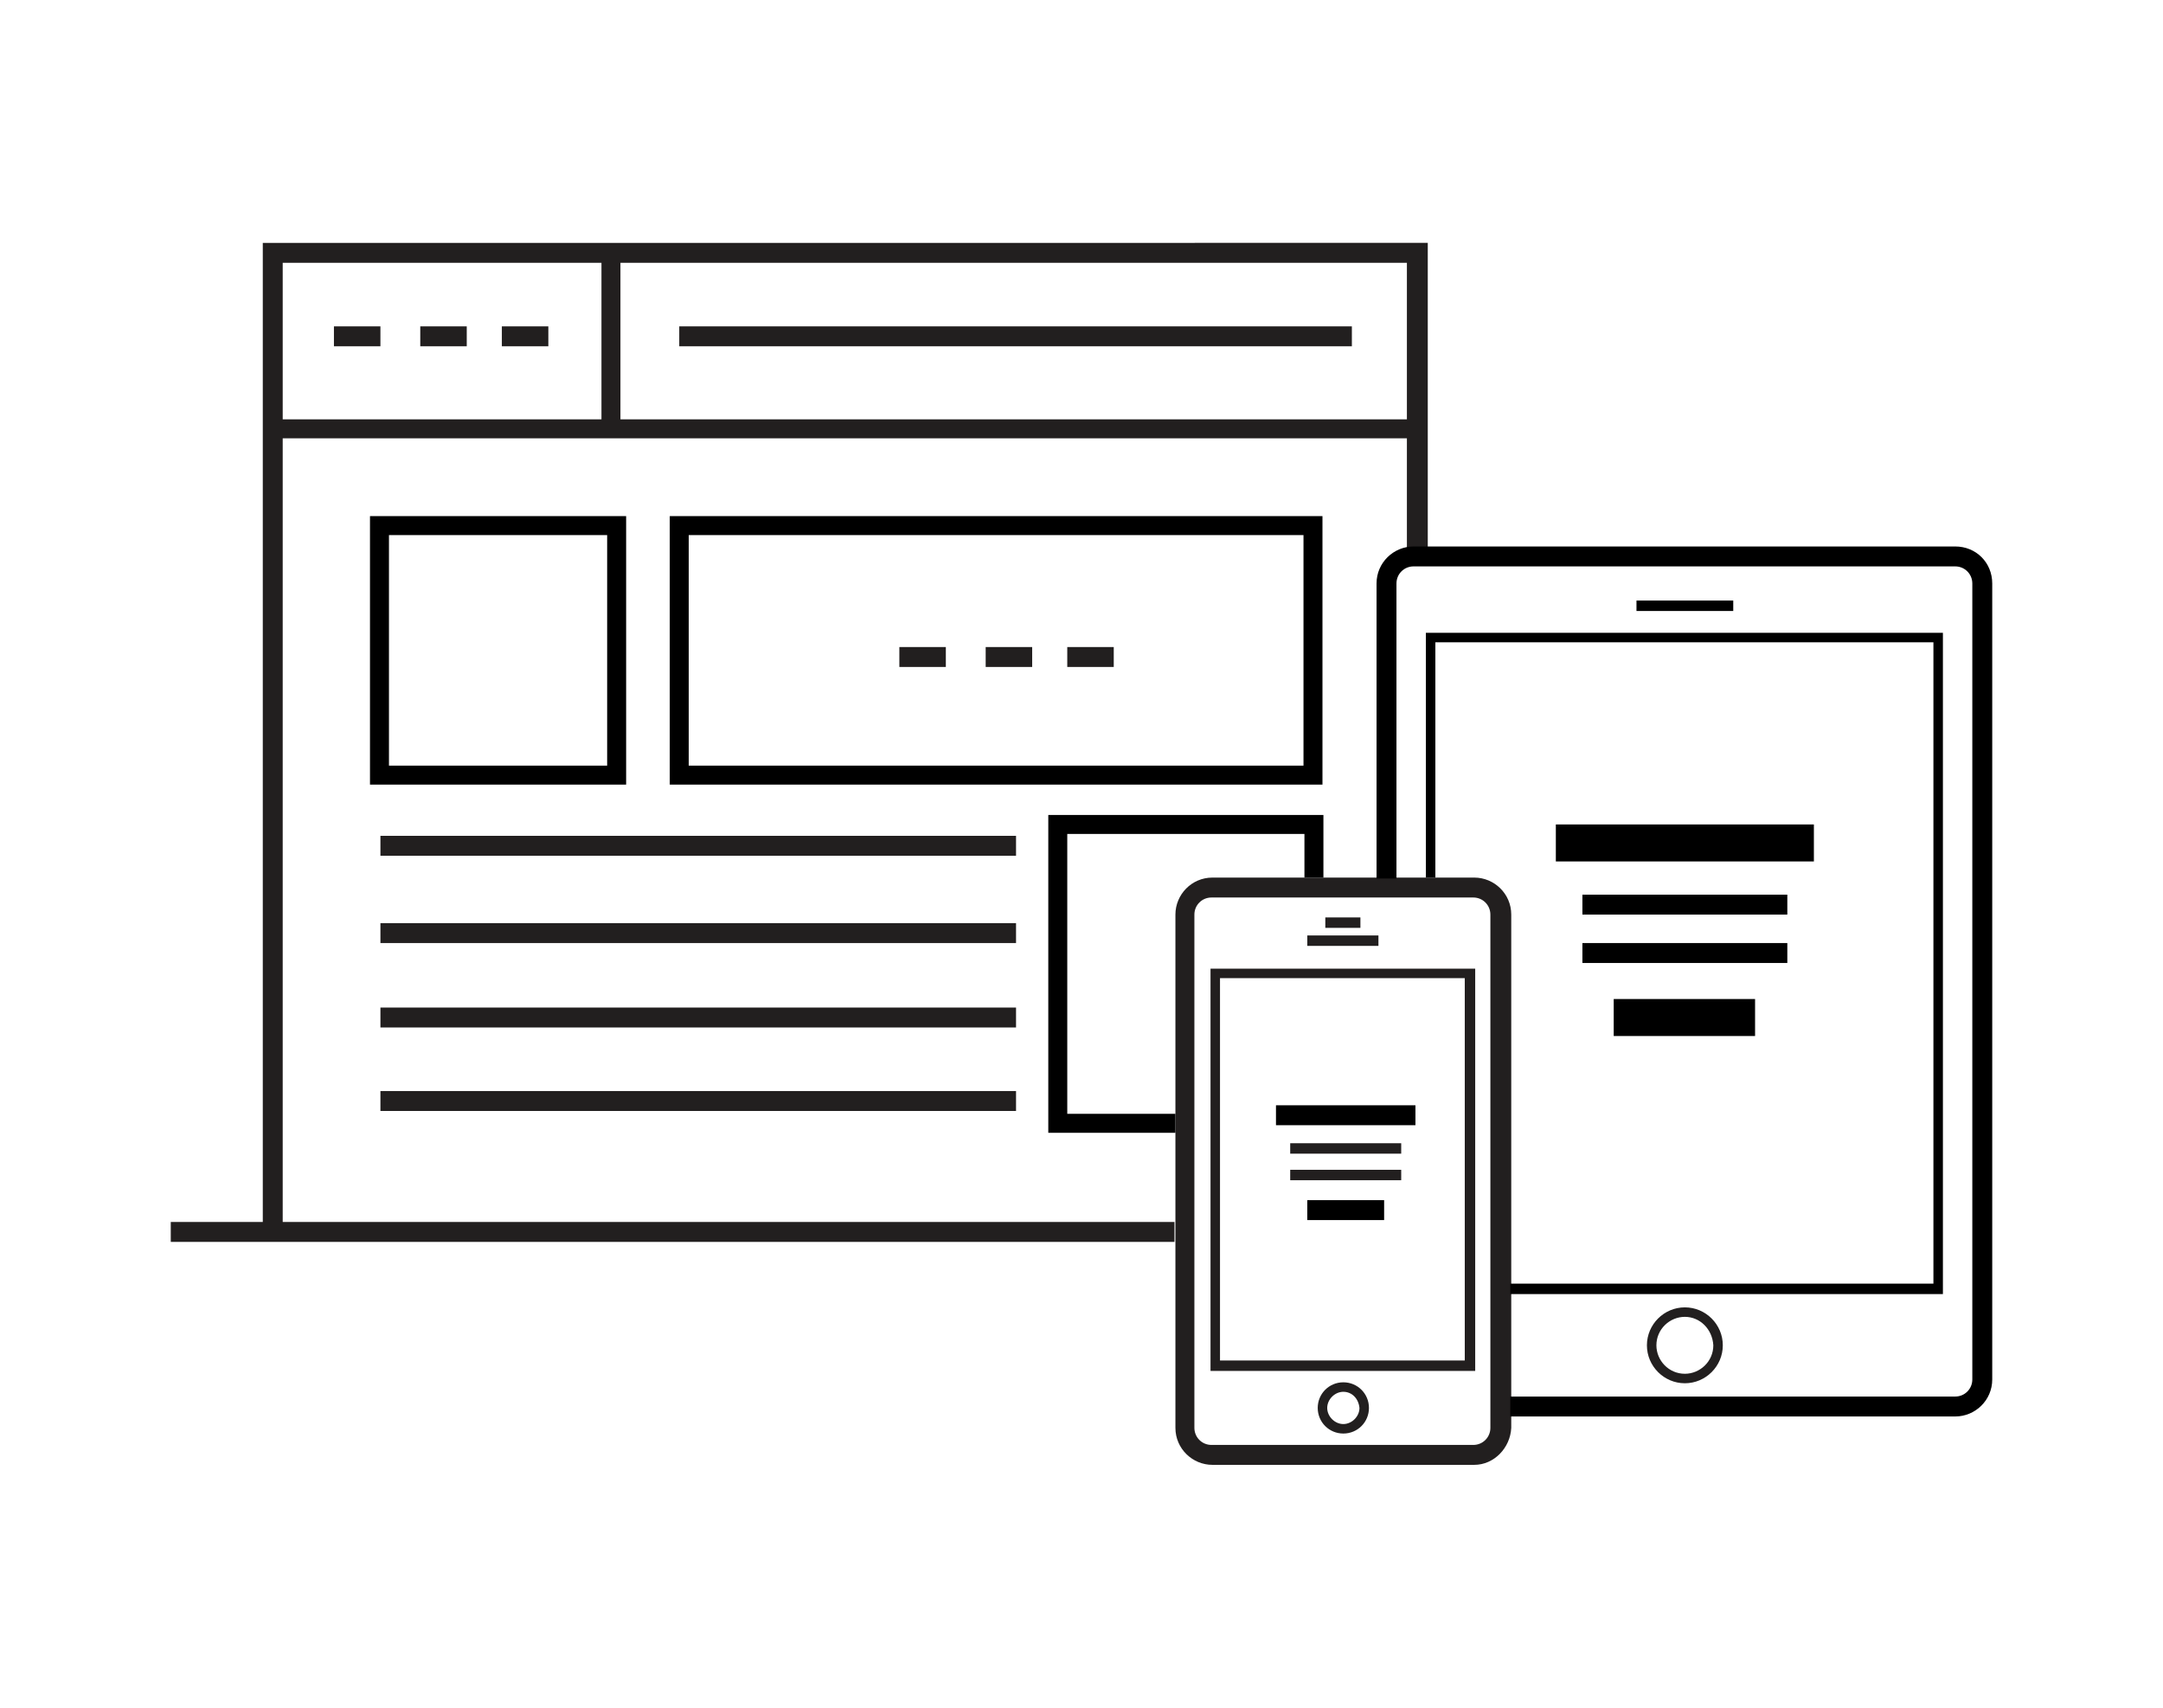<?xml version="1.0" encoding="utf-8"?>
<!-- Generator: Adobe Illustrator 20.0.0, SVG Export Plug-In . SVG Version: 6.00 Build 0)  -->
<svg version="1.1" id="Layer_1" xmlns="http://www.w3.org/2000/svg" xmlns:xlink="http://www.w3.org/1999/xlink" x="0px" y="0px"
	 viewBox="0 0 228 180" style="enable-background:new 0 0 228 180;" xml:space="preserve">
<style type="text/css">
	.st0{fill:none;stroke:#000000;stroke-width:1.039;stroke-miterlimit:10;}
	.st1{fill:none;stroke:#000000;stroke-miterlimit:10;}
	.st2{fill:#F58220;}
	.st3{fill:none;stroke:#F58220;stroke-miterlimit:10;}
	.st4{fill:none;stroke:#000000;stroke-width:0.364;stroke-miterlimit:10;}
	.st5{fill:#FFFFFF;}
	.st6{fill:#ECF8FE;}
	.st7{fill:#27BDBE;}
	.st8{fill:#FFE06A;}
	.st9{fill:#D9D9D9;}
	.st10{fill:#999999;}
	.st11{fill:#BFBFBF;}
	.st12{fill:#FFFFFF;stroke:#000000;stroke-width:1.587;stroke-miterlimit:10;}
	.st13{fill:none;stroke:#000000;stroke-width:1.587;stroke-linecap:round;stroke-linejoin:round;stroke-miterlimit:10;}
	.st14{fill:none;stroke:#000000;stroke-width:0.832;stroke-linecap:round;stroke-linejoin:round;stroke-miterlimit:10;}
	.st15{fill:#CFCDCD;}
	.st16{fill:#C9E9E6;}
	.st17{fill:none;stroke:#000000;stroke-width:0.889;stroke-miterlimit:10;}
	.st18{fill:none;stroke:#FFFFFF;stroke-miterlimit:10;}
	.st19{fill:none;stroke:#000000;stroke-width:1.587;stroke-miterlimit:10;}
	.st20{fill:none;stroke:#000000;stroke-width:1.942;stroke-linecap:round;stroke-linejoin:round;stroke-miterlimit:10;}
	.st21{fill:#EEE809;}
	.st22{fill:#94D9F8;}
	.st23{fill:#211E1F;}
	.st24{fill:#231F20;}
	.st25{fill:#F7941F;}
	.st26{fill:#47B77B;}
	.st27{fill:#221F1F;}
	.st28{fill:#F5EB0E;}
	.st29{fill:#EBE70E;}
	.st30{fill:#4BC3C9;}
	.st31{fill:#DD1D4F;}
	.st32{fill:none;stroke:#231F20;stroke-width:0.963;stroke-linecap:round;stroke-linejoin:round;stroke-miterlimit:10;}
	.st33{fill:none;stroke:#000000;stroke-width:2;stroke-miterlimit:10;}
	.st34{fill:#E5EFF5;}
</style>
<rect x="28.8" y="44.2" class="st27" width="120.6" height="2"/>
<rect x="63.4" y="26.7" class="st27" width="2" height="18.5"/>
<rect x="71.6" y="34.4" class="st27" width="70.9" height="2.1"/>
<rect x="40.1" y="88.1" class="st27" width="67" height="2.1"/>
<rect x="40.1" y="97.3" class="st27" width="67" height="2.1"/>
<rect x="40.1" y="106.2" class="st27" width="67" height="2.1"/>
<rect x="40.1" y="115" class="st27" width="67" height="2.1"/>
<rect x="71.6" y="55.4" class="st33" width="66.8" height="26.3"/>
<rect x="40" y="55.4" class="st33" width="25" height="26.3"/>
<rect x="35.2" y="34.4" class="st27" width="4.9" height="2.1"/>
<rect x="44.3" y="34.4" class="st27" width="4.9" height="2.1"/>
<rect x="52.9" y="34.4" class="st27" width="4.9" height="2.1"/>
<rect x="94.8" y="68.2" class="st27" width="4.9" height="2.1"/>
<rect x="103.9" y="68.2" class="st27" width="4.9" height="2.1"/>
<rect x="112.5" y="68.2" class="st27" width="4.9" height="2.1"/>
<path class="st27" d="M148.4,59c0.5-0.2,1-0.4,1.6-0.4h0.5v-33H27.7v104.2h2.1V27.7h118.5V59z"/>
<rect x="172.5" y="63.3" width="10.2" height="1.1"/>
<path class="st27" d="M177.6,145.8c-2.2,0-4-1.8-4-4c0-2.2,1.8-4,4-4c2.2,0,4,1.8,4,4C181.6,144,179.8,145.8,177.6,145.8z
	 M177.6,138.8c-1.6,0-3,1.3-3,3c0,1.6,1.3,3,3,3c1.6,0,3-1.3,3-3C180.5,140.1,179.2,138.8,177.6,138.8z"/>
<rect id="XMLID_13_" x="164" y="86.9" width="27.2" height="3.9"/>
<rect id="XMLID_12_" x="170.1" y="105.3" width="14.9" height="3.9"/>
<rect x="166.8" y="94.3" width="21.6" height="2.1"/>
<rect x="166.8" y="99.4" width="21.6" height="2.1"/>
<path class="st27" d="M155.4,154.4h-27.6c-2.1,0-3.9-1.7-3.9-3.9V96.4c0-2.1,1.7-3.9,3.9-3.9h27.6c2.1,0,3.9,1.7,3.9,3.9v54.1
	C159.2,152.6,157.5,154.4,155.4,154.4z M127.7,94.6c-1,0-1.8,0.8-1.8,1.8v54.1c0,1,0.8,1.8,1.8,1.8h27.6c1,0,1.8-0.8,1.8-1.8V96.4
	c0-1-0.8-1.8-1.8-1.8H127.7z"/>
<rect x="137.8" y="98.6" class="st27" width="7.5" height="1.1"/>
<rect x="139.7" y="96.7" class="st27" width="3.7" height="1.1"/>
<path class="st27" d="M141.6,151.1c-1.5,0-2.7-1.2-2.7-2.7c0-1.5,1.2-2.7,2.7-2.7c1.5,0,2.7,1.2,2.7,2.7
	C144.3,149.9,143.1,151.1,141.6,151.1z M141.6,146.7c-0.9,0-1.7,0.8-1.7,1.7c0,0.9,0.8,1.7,1.7,1.7c0.9,0,1.7-0.8,1.7-1.7
	C143.2,147.4,142.5,146.7,141.6,146.7z"/>
<path class="st27" d="M155.5,144.5h-27.9v-42.4h27.9V144.5z M128.6,143.4h25.8v-40.3h-25.8L128.6,143.4z"/>
<rect id="XMLID_10_" x="134.5" y="116.5" width="14.7" height="2.1"/>
<rect id="XMLID_9_" x="137.8" y="126.5" width="8.1" height="2.1"/>
<rect x="136" y="120.5" class="st27" width="11.7" height="1.1"/>
<rect x="136" y="123.3" class="st27" width="11.7" height="1.1"/>
<polygon points="150.3,66.7 150.3,92.5 151.3,92.5 151.3,67.7 203.8,67.7 203.8,135.3 159.2,135.3 159.2,136.4 204.8,136.4 
	204.8,66.7 "/>
<path d="M206.1,57.6H149c-2.1,0-3.9,1.7-3.9,3.9v31.1h2.1V61.5c0-1,0.8-1.8,1.8-1.8h57.1c1,0,1.8,0.8,1.8,1.8v83.9
	c0,1-0.8,1.8-1.8,1.8h-46.9v2.1h46.9c2.1,0,3.9-1.7,3.9-3.9V61.5C210,59.3,208.3,57.6,206.1,57.6z"/>
<polyline class="st33" points="138.5,92.5 138.5,86.9 111.5,86.9 111.5,118.4 123.9,118.4 "/>
<g>
	<rect x="18" y="128.8" class="st27" width="105.8" height="2.1"/>
</g>
</svg>
